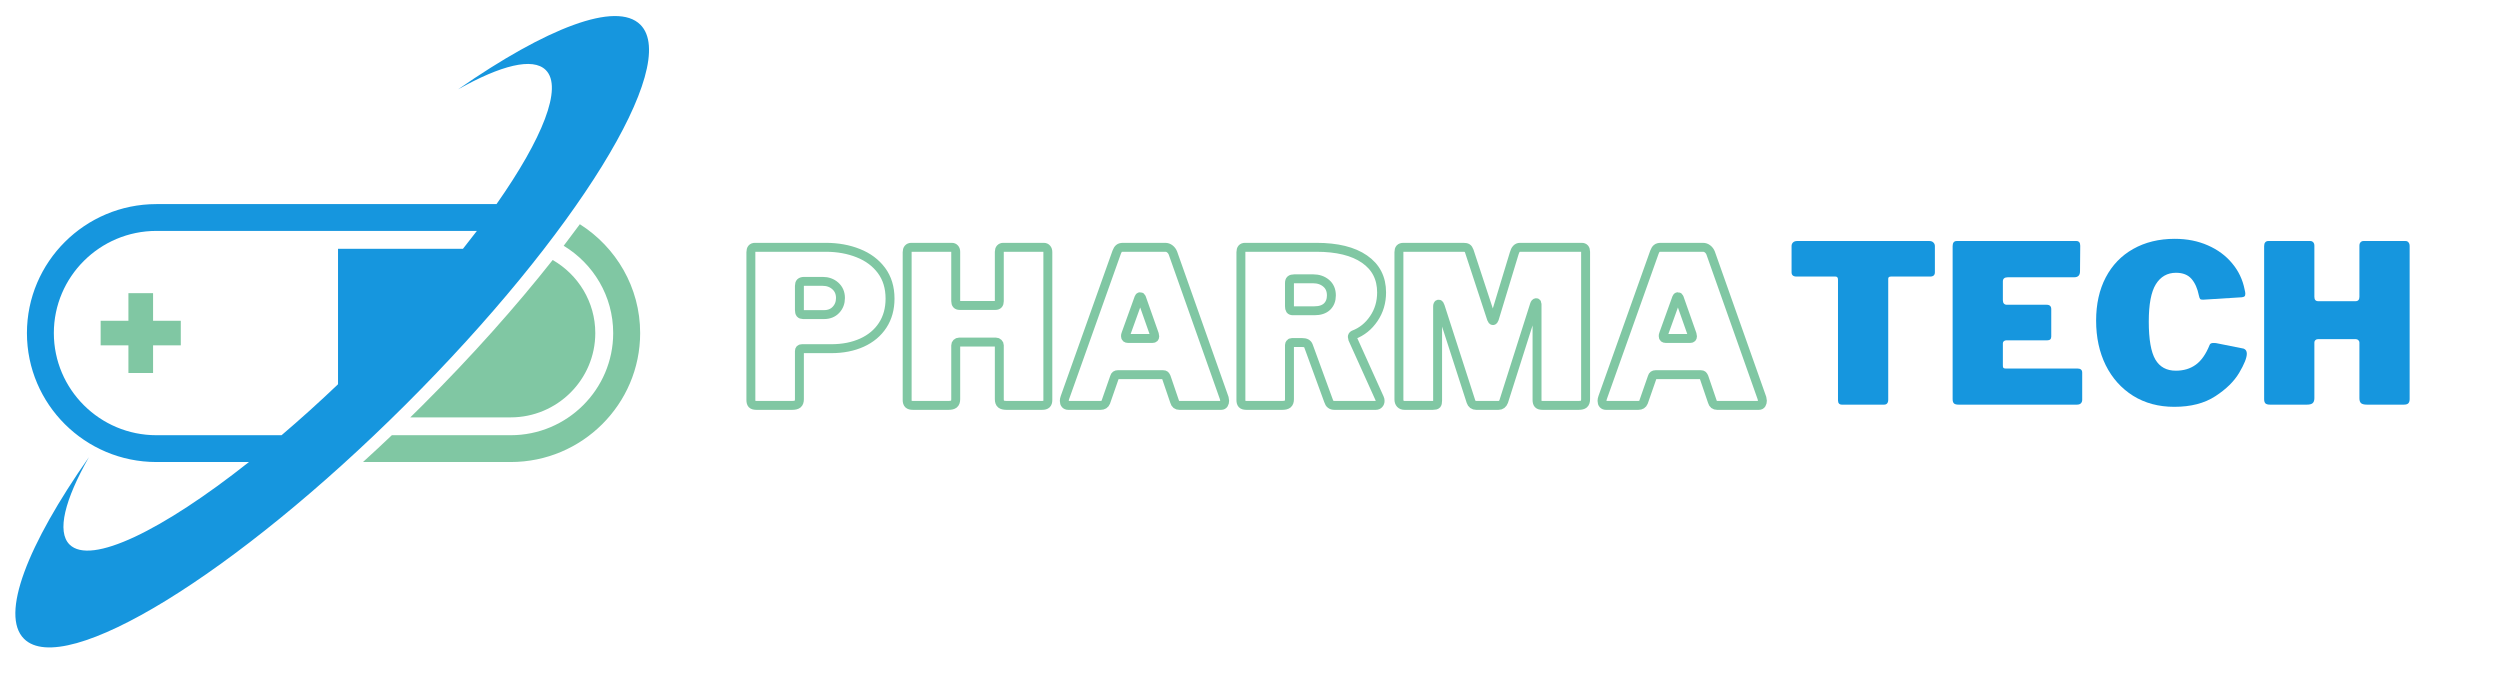 <svg width="668" height="183" viewBox="0 0 668 183" fill="none" xmlns="http://www.w3.org/2000/svg">
<path d="M40.901 99.663H34.313V92.276H26.892V85.712H34.313V78.333H40.901V85.712H48.307V92.276H40.901V99.663Z" fill="#80C7A3"/>
<path d="M136.451 116.289C151.556 116.289 163.845 104.045 163.845 88.994C163.845 79.102 158.53 70.455 150.615 65.674C152.104 63.721 153.546 61.8 154.935 59.909C164.593 66.035 171.05 76.757 171.05 88.994C171.05 107.995 155.537 123.453 136.467 123.453H96.992C99.554 121.124 102.115 118.749 104.699 116.289H136.451Z" fill="#80C7A3"/>
<path d="M6.418 170.686C17.226 181.463 62.864 153.468 108.332 108.156C153.816 62.837 181.92 17.371 171.104 6.595C164.686 0.2 146.025 7.456 122.403 23.874C133.828 17.448 142.368 15.265 145.832 18.716C150.468 23.336 144.96 37.018 132.671 54.535H41.788C22.719 54.535 7.197 69.993 7.197 88.994C7.197 107.995 22.719 123.453 41.788 123.453H66.521C43.362 141.785 24.223 151.124 18.584 145.497C15.12 142.046 17.311 133.537 23.76 122.154C7.282 145.69 -3.05176e-05 164.299 6.418 170.686ZM90.319 66.473V102.676C85.228 107.534 80.175 112.077 75.23 116.289H41.788C26.676 116.289 14.387 104.044 14.387 88.994C14.387 73.944 26.676 61.699 41.788 61.699H127.425C126.23 63.267 124.995 64.859 123.707 66.473H90.319Z" fill="#1696DE"/>
<path d="M136.451 111.523H109.628C110.647 110.532 111.673 109.525 112.691 108.503C126.037 95.205 137.863 81.907 147.676 69.471C154.464 73.368 159.062 80.654 159.062 89.002C159.054 101.423 148.91 111.523 136.451 111.523Z" fill="#80C7A3"/>
<path d="M478.707 65.752C478.707 65.367 478.83 65.045 479.077 64.799C479.339 64.537 479.709 64.399 480.188 64.399H515.519C515.99 64.399 516.353 64.537 516.599 64.799C516.862 65.045 517.001 65.367 517.001 65.752V72.762C517.001 73.523 516.569 73.899 515.705 73.899H505.244C504.766 73.899 504.534 74.099 504.534 74.484V106.828C504.534 107.259 504.426 107.589 504.226 107.812C504.04 108.02 503.77 108.12 503.423 108.12H492.16C491.458 108.12 491.111 107.735 491.111 106.951V74.73C491.111 74.176 490.895 73.899 490.463 73.899H480.064C479.154 73.899 478.707 73.523 478.707 72.762V65.752Z" fill="#1696DE"/>
<path d="M521.743 65.752C521.743 64.852 522.113 64.399 522.854 64.399H554.791C555.485 64.399 555.84 64.822 555.84 65.659L555.779 72.485C555.779 73.553 555.262 74.084 554.236 74.084H536.524C535.613 74.084 535.166 74.453 535.166 75.191V80.202C535.166 80.594 535.258 80.902 535.444 81.125C535.644 81.332 535.906 81.432 536.215 81.432H546.861C547.679 81.432 548.095 81.824 548.095 82.6V89.918C548.095 90.594 547.74 90.933 547.046 90.933H536.092C535.822 90.933 535.598 91.017 535.413 91.179C535.243 91.325 535.166 91.509 535.166 91.732V97.635C535.166 97.943 535.204 98.158 535.289 98.281C535.39 98.404 535.582 98.466 535.876 98.466H555.069C555.933 98.466 556.365 98.834 556.365 99.572V106.828C556.365 107.22 556.241 107.536 555.995 107.781C555.763 108.012 555.416 108.12 554.945 108.12H523.317C522.738 108.12 522.329 108.012 522.082 107.781C521.851 107.536 521.743 107.159 521.743 106.644V65.752Z" fill="#1696DE"/>
<path d="M581.096 63.815C584.367 63.815 587.314 64.399 589.952 65.567C592.583 66.72 594.743 68.319 596.432 70.363C598.137 72.393 599.248 74.729 599.765 77.373C599.888 77.85 599.95 78.219 599.95 78.48C599.95 78.834 599.873 79.064 599.734 79.187C599.587 79.31 599.341 79.395 598.993 79.433L588.656 80.079C588.263 80.079 588.008 80.018 587.885 79.895C587.761 79.756 587.646 79.449 587.545 78.972C587.175 77.089 586.512 75.606 585.57 74.514C584.622 73.43 583.241 72.885 581.436 72.885C579.106 72.885 577.308 73.915 576.036 75.959C574.778 77.988 574.153 81.309 574.153 85.921C574.153 90.679 574.74 94.061 575.912 96.067C577.085 98.058 578.905 99.049 581.374 99.049C583.472 99.049 585.246 98.519 586.712 97.451C588.193 96.39 589.428 94.622 590.415 92.162C590.538 91.816 590.878 91.64 591.433 91.64C591.696 91.64 591.912 91.655 592.081 91.67L599.487 93.146C600.058 93.354 600.351 93.807 600.351 94.499C600.351 95.606 599.672 97.312 598.315 99.603C596.957 101.901 594.828 103.992 591.927 105.875C589.026 107.766 585.37 108.704 580.973 108.704C576.792 108.704 573.12 107.72 569.957 105.752C566.809 103.769 564.371 101.04 562.643 97.573C560.931 94.091 560.082 90.125 560.082 85.675C560.082 81.27 560.931 77.427 562.643 74.145C564.371 70.848 566.817 68.303 569.987 66.52C573.174 64.722 576.876 63.815 581.096 63.815Z" fill="#1696DE"/>
<path d="M619.325 90.625C619.055 90.625 618.832 90.718 618.647 90.902C618.477 91.071 618.4 91.271 618.4 91.517V106.398C618.4 107.036 618.23 107.489 617.906 107.751C617.597 107.997 617.104 108.12 616.425 108.12H606.551C605.972 108.12 605.563 108.012 605.316 107.781C605.085 107.536 604.977 107.159 604.977 106.644V65.752C604.977 65.321 605.069 64.999 605.255 64.768C605.455 64.522 605.733 64.399 606.088 64.399H617.32C617.628 64.399 617.883 64.514 618.091 64.737C618.292 64.945 618.4 65.252 618.4 65.659V79.311C618.4 80.095 618.747 80.479 619.449 80.479H629.385C630.079 80.479 630.434 80.095 630.434 79.311V65.659C630.434 65.252 630.534 64.945 630.743 64.737C630.943 64.514 631.206 64.399 631.514 64.399H642.746C643.093 64.399 643.363 64.522 643.549 64.768C643.749 64.999 643.857 65.321 643.857 65.752V106.644C643.857 107.159 643.734 107.536 643.487 107.781C643.255 108.012 642.854 108.12 642.283 108.12H632.409C631.73 108.12 631.221 107.997 630.897 107.751C630.588 107.489 630.434 107.036 630.434 106.398V91.517C630.434 91.271 630.342 91.071 630.156 90.902C629.987 90.718 629.771 90.625 629.508 90.625H619.325Z" fill="#1696DE"/>
<path d="M237.818 79.793C237.818 82.53 237.162 84.905 235.85 86.911C234.539 88.925 232.695 90.47 230.312 91.554C227.936 92.63 225.197 93.168 222.111 93.168H214.289C213.834 93.168 213.602 93.383 213.602 93.806V106.665C213.602 107.272 213.448 107.703 213.147 107.957C212.839 108.195 212.36 108.318 211.72 108.318H202.108C201.545 108.318 201.151 108.203 200.935 107.98C200.735 107.749 200.635 107.388 200.635 106.896V67.387C200.635 66.511 200.997 66.081 201.722 66.081H220.638C223.832 66.081 226.732 66.603 229.34 67.649C231.955 68.686 234.014 70.231 235.534 72.276C237.054 74.328 237.818 76.834 237.818 79.793ZM224.572 79.632C224.572 78.294 224.109 77.218 223.199 76.403C222.289 75.589 221.162 75.181 219.828 75.181H214.914C214.42 75.181 214.081 75.281 213.88 75.474C213.695 75.658 213.602 75.958 213.602 76.38V82.814C213.602 83.268 213.679 83.59 213.826 83.783C213.988 83.967 214.235 84.059 214.567 84.059H220.175C221.502 84.059 222.566 83.636 223.369 82.783C224.171 81.93 224.572 80.877 224.572 79.632ZM256.27 91.4C256.016 91.4 255.792 91.492 255.615 91.669C255.453 91.83 255.368 92.03 255.368 92.261V106.665C255.368 107.272 255.213 107.703 254.905 107.957C254.596 108.195 254.126 108.318 253.485 108.318H243.943C243.364 108.318 242.963 108.203 242.732 107.98C242.508 107.749 242.392 107.388 242.392 106.896V67.387C242.392 66.965 242.485 66.649 242.67 66.427C242.871 66.196 243.141 66.081 243.48 66.081H254.334C254.643 66.081 254.889 66.188 255.075 66.396C255.267 66.603 255.368 66.895 255.368 67.272V80.477C255.368 81.238 255.707 81.615 256.401 81.615H265.998C266.677 81.615 267.016 81.238 267.016 80.477V67.272C267.016 66.895 267.109 66.603 267.294 66.396C267.487 66.188 267.742 66.081 268.042 66.081H278.897C279.244 66.081 279.506 66.196 279.691 66.427C279.892 66.649 279.984 66.965 279.984 67.387V106.896C279.984 107.388 279.869 107.749 279.637 107.98C279.413 108.203 279.02 108.318 278.449 108.318H268.914C268.258 108.318 267.78 108.195 267.472 107.957C267.163 107.703 267.016 107.272 267.016 106.665V92.261C267.016 92.03 266.932 91.83 266.762 91.669C266.592 91.492 266.376 91.4 266.106 91.4H256.27ZM285.407 108.318C285.107 108.318 284.852 108.21 284.659 108.01C284.474 107.795 284.381 107.503 284.381 107.119C284.381 106.85 284.435 106.542 284.559 106.204L298.383 67.387C298.568 66.895 298.776 66.557 299.008 66.373C299.239 66.173 299.602 66.081 300.096 66.081H311.358C311.814 66.081 312.222 66.219 312.585 66.511C312.948 66.788 313.218 67.157 313.403 67.61L327.119 106.381C327.188 106.688 327.227 106.919 327.227 107.065C327.227 107.411 327.157 107.703 327.003 107.957C326.857 108.195 326.625 108.318 326.324 108.318H315.123C314.467 108.318 314.051 107.995 313.866 107.342L311.636 100.8C311.52 100.539 311.412 100.362 311.312 100.27C311.22 100.17 311.042 100.116 310.78 100.116H298.661C298.206 100.116 297.92 100.324 297.812 100.739L295.467 107.465C295.235 108.033 294.78 108.318 294.101 108.318H285.407ZM307.926 90.439C308.342 90.439 308.55 90.255 308.55 89.87C308.55 89.801 308.512 89.609 308.442 89.302L305.01 79.57C304.932 79.378 304.817 79.278 304.662 79.278C304.508 79.278 304.4 79.378 304.323 79.57L300.836 89.248C300.767 89.394 300.728 89.586 300.728 89.817C300.728 90.231 300.952 90.439 301.407 90.439H307.926ZM368.645 106.496C368.722 106.642 368.761 106.85 368.761 107.119C368.761 107.465 368.653 107.749 368.437 107.98C368.236 108.203 367.966 108.318 367.627 108.318H356.541C355.739 108.318 355.222 107.918 354.991 107.119L349.622 92.43C349.514 92.122 349.321 91.9 349.051 91.746C348.788 91.6 348.387 91.523 347.847 91.523H345.224C344.993 91.523 344.823 91.6 344.715 91.746C344.6 91.9 344.546 92.03 344.546 92.153V106.665C344.546 107.272 344.391 107.703 344.083 107.957C343.774 108.195 343.304 108.318 342.663 108.318H333.051C332.48 108.318 332.095 108.203 331.879 107.98C331.678 107.749 331.57 107.388 331.57 106.896V67.387C331.57 66.511 331.933 66.081 332.658 66.081H351.743C357.267 66.081 361.548 67.126 364.587 69.232C367.642 71.338 369.162 74.305 369.162 78.141C369.162 80.762 368.468 83.099 367.071 85.143C365.683 87.195 363.893 88.633 361.687 89.471C361.455 89.594 361.34 89.778 361.34 90.039C361.34 90.147 361.378 90.324 361.448 90.554L368.645 106.496ZM351.226 83.037C352.676 83.037 353.795 82.668 354.574 81.938C355.353 81.192 355.747 80.193 355.747 78.932C355.747 77.533 355.276 76.45 354.335 75.666C353.409 74.889 352.252 74.497 350.879 74.497H345.857C345.363 74.497 345.016 74.59 344.823 74.766C344.638 74.928 344.546 75.22 344.546 75.643V81.838C344.546 82.253 344.607 82.56 344.738 82.753C344.87 82.945 345.124 83.037 345.51 83.037H351.226ZM375.272 108.318C374.817 108.318 374.454 108.179 374.184 107.895C373.922 107.611 373.791 107.219 373.791 106.719V67.387C373.791 66.934 373.883 66.603 374.068 66.396C374.261 66.188 374.57 66.081 374.986 66.081H390.986C391.48 66.081 391.834 66.142 392.035 66.273C392.251 66.403 392.436 66.68 392.59 67.103L398.538 85.205C398.646 85.512 398.777 85.658 398.924 85.658C399.047 85.658 399.163 85.512 399.279 85.205L404.586 67.733C404.887 66.626 405.396 66.081 406.121 66.081H422.638C423.324 66.081 423.672 66.48 423.672 67.272V106.665C423.672 107.272 423.525 107.703 423.24 107.957C422.954 108.195 422.484 108.318 421.843 108.318H412.177C411.614 108.318 411.221 108.203 411.005 107.98C410.804 107.749 410.696 107.388 410.696 106.896V81.323C410.696 81.031 410.627 80.877 410.48 80.877C410.279 80.877 410.125 81.054 410.017 81.392L401.786 107.288C401.516 107.972 401.061 108.318 400.421 108.318H394.419C393.732 108.318 393.269 107.972 393.038 107.288L384.822 81.838C384.706 81.461 384.568 81.269 384.421 81.269C384.228 81.269 384.128 81.477 384.128 81.892V107.065C384.128 107.557 384.051 107.887 383.904 108.064C383.758 108.233 383.41 108.318 382.87 108.318H375.272ZM429.087 108.318C428.786 108.318 428.532 108.21 428.339 108.01C428.154 107.795 428.061 107.503 428.061 107.119C428.061 106.85 428.115 106.542 428.238 106.204L442.063 67.387C442.248 66.895 442.456 66.557 442.687 66.373C442.919 66.173 443.281 66.081 443.775 66.081H455.038C455.493 66.081 455.902 66.219 456.265 66.511C456.627 66.788 456.897 67.157 457.082 67.61L470.798 106.381C470.868 106.688 470.906 106.919 470.906 107.065C470.906 107.411 470.837 107.703 470.683 107.957C470.536 108.195 470.312 108.318 470.004 108.318H458.803C458.147 108.318 457.73 107.995 457.545 107.342L455.316 100.8C455.2 100.539 455.092 100.362 454.992 100.27C454.899 100.17 454.722 100.116 454.46 100.116H442.34C441.885 100.116 441.6 100.324 441.492 100.739L439.147 107.465C438.915 108.033 438.46 108.318 437.781 108.318H429.087ZM451.605 90.439C452.022 90.439 452.23 90.255 452.23 89.87C452.23 89.801 452.191 89.609 452.122 89.302L448.689 79.57C448.612 79.378 448.496 79.278 448.342 79.278C448.188 79.278 448.08 79.378 448.003 79.57L444.516 89.248C444.446 89.394 444.408 89.586 444.408 89.817C444.408 90.231 444.631 90.439 445.087 90.439H451.605Z" stroke="#80C7A3" stroke-width="2.387"/>
</svg>
